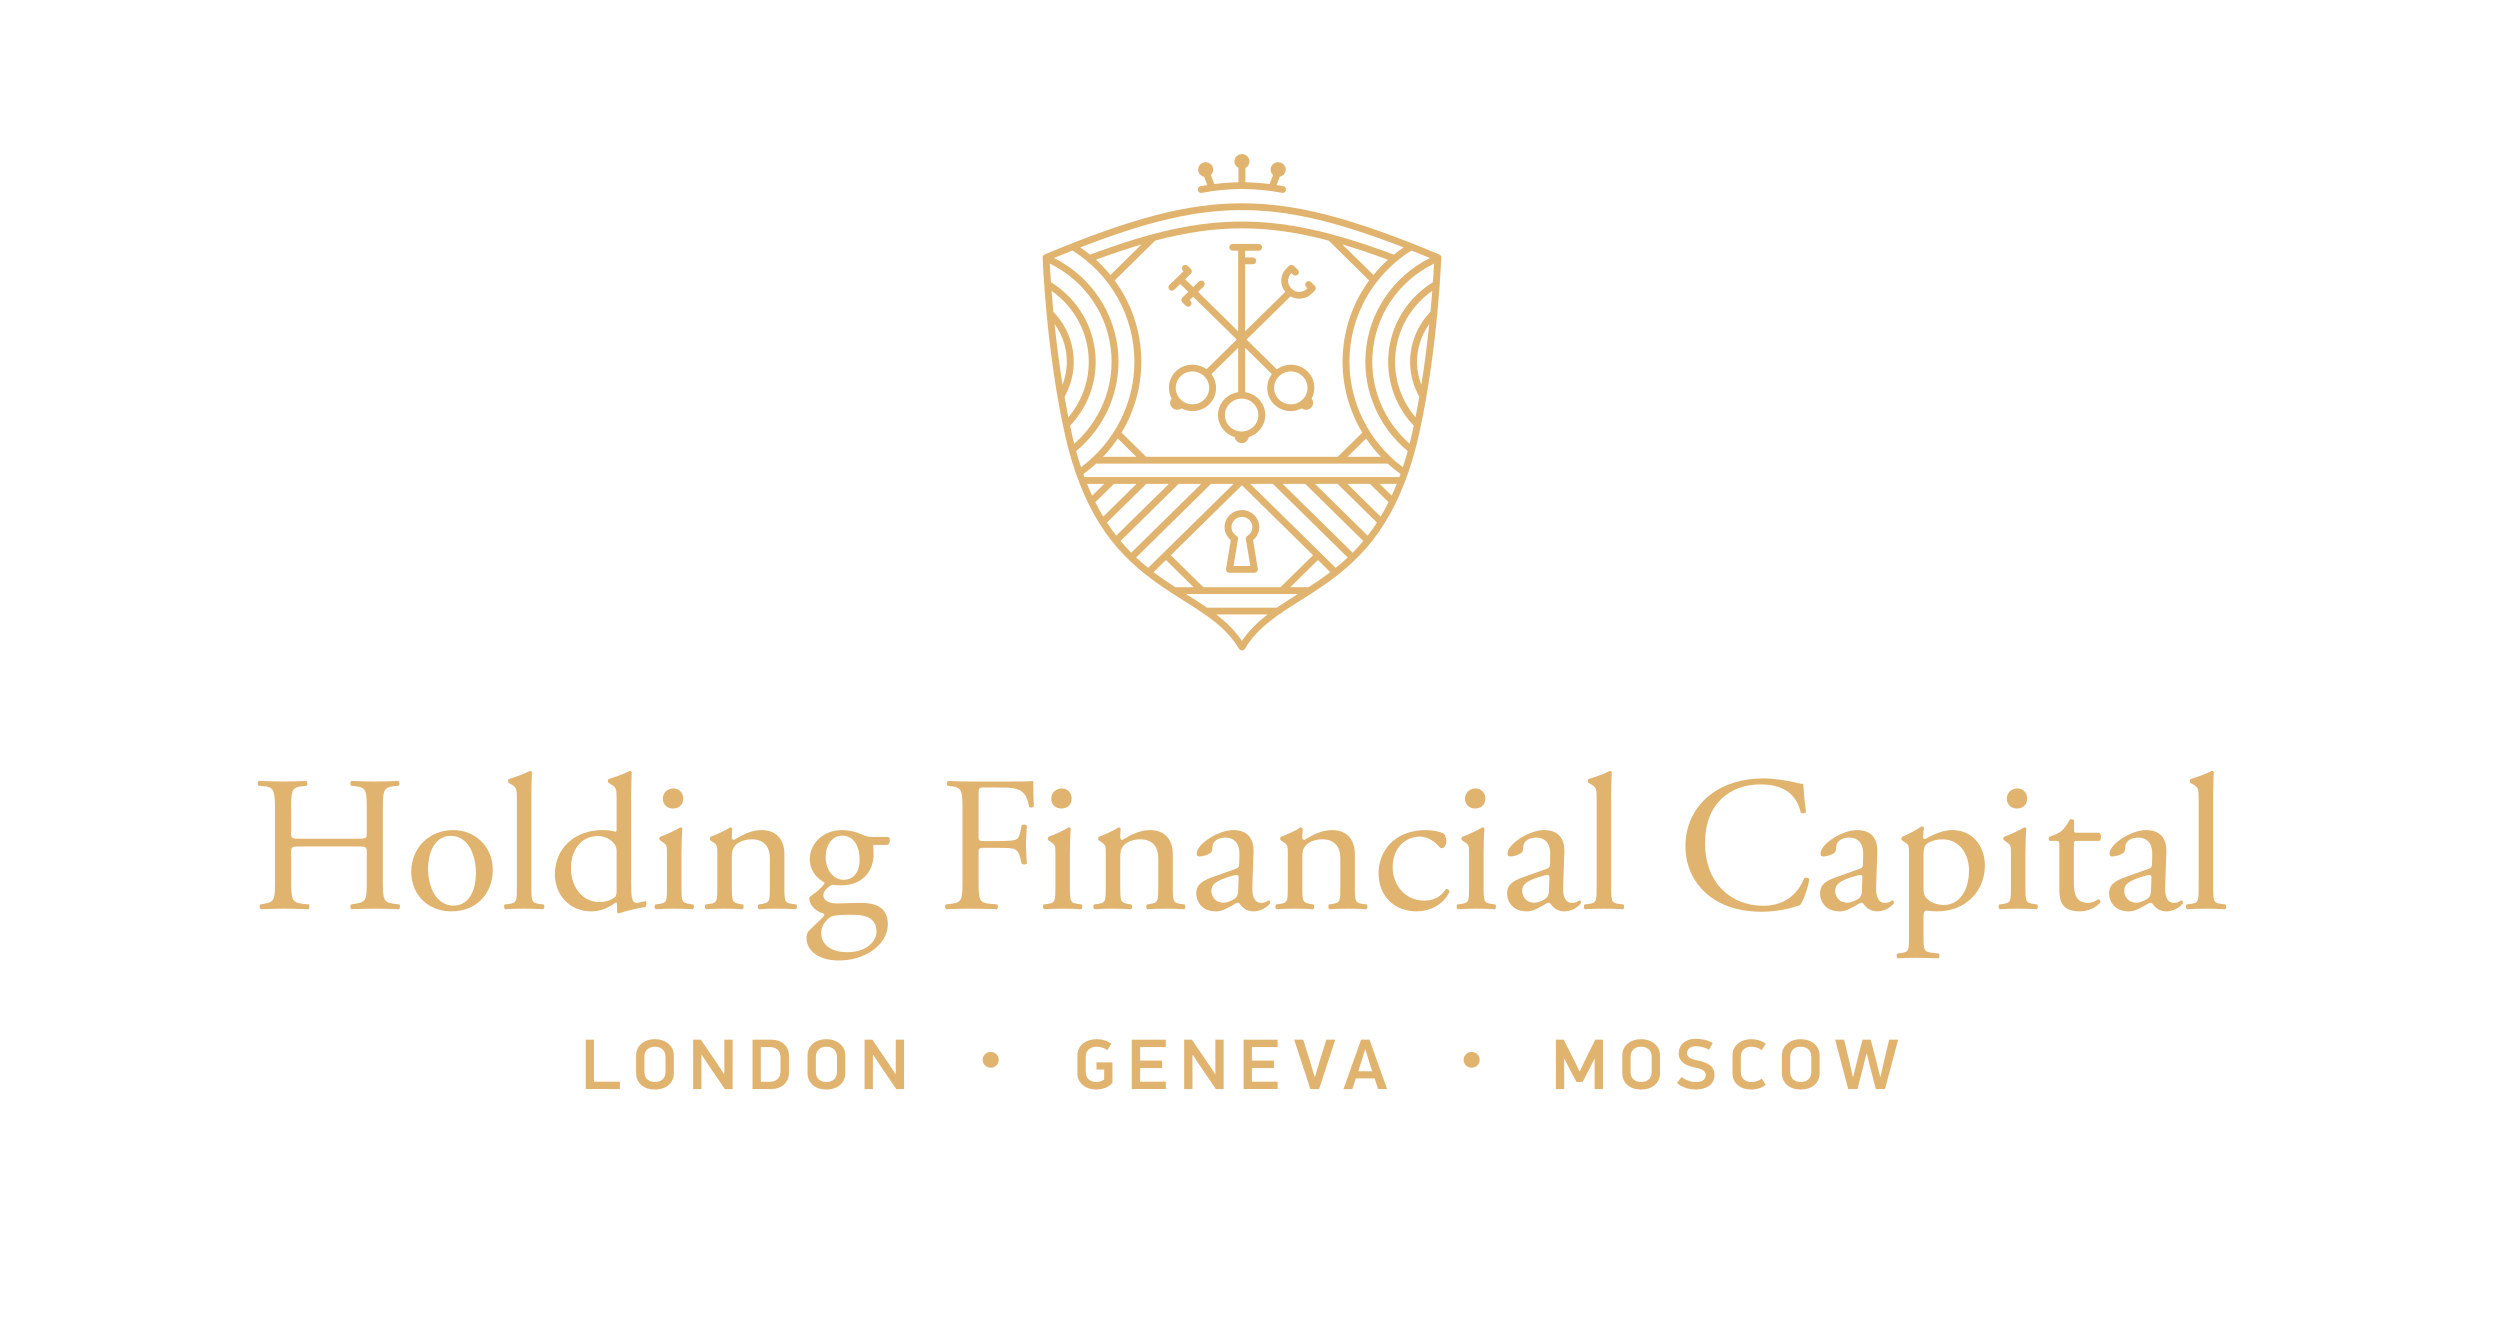 <?xml version="1.0" encoding="utf-8"?>
<!-- Generator: Adobe Illustrator 21.0.0, SVG Export Plug-In . SVG Version: 6.00 Build 0)  -->
<svg version="1.1" xmlns="http://www.w3.org/2000/svg" xmlns:xlink="http://www.w3.org/1999/xlink" x="0px" y="0px"
	 viewBox="0 0 414 218.66" enable-background="new 0 0 414 218.66" xml:space="preserve">
<g id="Layer_3" display="none">
	<g display="inline">
		
			<rect x="270.78" y="96.573" transform="matrix(-1.836970e-16 1 -1 -1.836970e-16 485.819 -271.075)" fill="none" stroke="#BBBDBF" stroke-width="0.283" stroke-miterlimit="10" width="215.334" height="21.598"/>
		<g>
			
				<rect x="-74.79" y="96.573" transform="matrix(-1.836970e-16 1 -1 -1.836970e-16 140.249 74.494)" fill="none" stroke="#BBBDBF" stroke-width="0.283" stroke-miterlimit="10" width="215.334" height="21.598"/>
		</g>
		<g>
			
				<rect x="-53.191" y="96.573" transform="matrix(-1.836970e-16 1 -1 -1.836970e-16 161.847 52.896)" fill="none" stroke="#BBBDBF" stroke-width="0.283" stroke-miterlimit="10" width="215.334" height="21.598"/>
		</g>
		<g>
			
				<rect x="-31.593" y="96.573" transform="matrix(-1.836970e-16 1 -1 -1.836970e-16 183.445 31.298)" fill="none" stroke="#BBBDBF" stroke-width="0.283" stroke-miterlimit="10" width="215.334" height="21.598"/>
		</g>
		<g>
			
				<rect x="-9.995" y="96.573" transform="matrix(-1.836970e-16 1 -1 -1.836970e-16 205.043 9.7)" fill="none" stroke="#BBBDBF" stroke-width="0.283" stroke-miterlimit="10" width="215.334" height="21.598"/>
		</g>
		<g>
			
				<rect x="11.603" y="96.573" transform="matrix(-1.836970e-16 1 -1 -1.836970e-16 226.641 -11.898)" fill="none" stroke="#BBBDBF" stroke-width="0.283" stroke-miterlimit="10" width="215.334" height="21.598"/>
		</g>
		<g>
			
				<rect x="33.201" y="96.573" transform="matrix(-1.836970e-16 1 -1 -1.836970e-16 248.24 -33.496)" fill="none" stroke="#BBBDBF" stroke-width="0.283" stroke-miterlimit="10" width="215.334" height="21.598"/>
		</g>
		<g>
			
				<rect x="54.799" y="96.573" transform="matrix(-1.836970e-16 1 -1 -1.836970e-16 269.838 -55.094)" fill="none" stroke="#BBBDBF" stroke-width="0.283" stroke-miterlimit="10" width="215.334" height="21.598"/>
		</g>
		<g>
			
				<rect x="76.397" y="96.573" transform="matrix(-1.836970e-16 1 -1 -1.836970e-16 291.436 -76.692)" fill="none" stroke="#BBBDBF" stroke-width="0.283" stroke-miterlimit="10" width="215.334" height="21.598"/>
		</g>
		<g>
			
				<rect x="97.995" y="96.573" transform="matrix(-1.836970e-16 1 -1 -1.836970e-16 313.034 -98.29)" fill="none" stroke="#BBBDBF" stroke-width="0.283" stroke-miterlimit="10" width="215.334" height="21.598"/>
		</g>
		<g>
			
				<rect x="119.593" y="96.573" transform="matrix(-1.836970e-16 1 -1 -1.836970e-16 334.632 -119.888)" fill="none" stroke="#BBBDBF" stroke-width="0.283" stroke-miterlimit="10" width="215.334" height="21.598"/>
		</g>
		<g>
			
				<rect x="141.192" y="96.573" transform="matrix(-1.836970e-16 1 -1 -1.836970e-16 356.23 -141.487)" fill="none" stroke="#BBBDBF" stroke-width="0.283" stroke-miterlimit="10" width="215.334" height="21.598"/>
		</g>
		<g>
			
				<rect x="162.79" y="96.573" transform="matrix(-1.836970e-16 1 -1 -1.836970e-16 377.828 -163.085)" fill="none" stroke="#BBBDBF" stroke-width="0.283" stroke-miterlimit="10" width="215.334" height="21.598"/>
		</g>
		<g>
			
				<rect x="184.388" y="96.573" transform="matrix(-1.836970e-16 1 -1 -1.836970e-16 399.426 -184.683)" fill="none" stroke="#BBBDBF" stroke-width="0.283" stroke-miterlimit="10" width="215.334" height="21.598"/>
		</g>
		<g>
			
				<rect x="205.986" y="96.573" transform="matrix(-1.836970e-16 1 -1 -1.836970e-16 421.024 -206.281)" fill="none" stroke="#BBBDBF" stroke-width="0.283" stroke-miterlimit="10" width="215.334" height="21.598"/>
		</g>
		<g>
			
				<rect x="227.584" y="96.573" transform="matrix(-1.836970e-16 1 -1 -1.836970e-16 442.622 -227.879)" fill="none" stroke="#BBBDBF" stroke-width="0.283" stroke-miterlimit="10" width="215.334" height="21.598"/>
		</g>
		<g>
			
				<rect x="249.182" y="96.573" transform="matrix(-1.836970e-16 1 -1 -1.836970e-16 464.221 -249.477)" fill="none" stroke="#BBBDBF" stroke-width="0.283" stroke-miterlimit="10" width="215.334" height="21.598"/>
		</g>
	</g>
	<g display="inline">
		<g>
			
				<rect x="22.078" y="-0.295" transform="matrix(-1 -1.224647e-16 1.224647e-16 -1 411.324 20.685)" fill="none" stroke="#BBBDBF" stroke-width="0.283" stroke-miterlimit="10" width="367.168" height="21.275"/>
		</g>
		<g>
			
				<rect x="22.078" y="20.98" transform="matrix(-1 -1.224647e-16 1.224647e-16 -1 411.324 63.557)" fill="none" stroke="#BBBDBF" stroke-width="0.283" stroke-miterlimit="10" width="367.168" height="21.598"/>
		</g>
		<g>
			
				<rect x="22.078" y="42.578" transform="matrix(-1 -1.224647e-16 1.224647e-16 -1 411.324 106.753)" fill="none" stroke="#BBBDBF" stroke-width="0.283" stroke-miterlimit="10" width="367.168" height="21.598"/>
		</g>
		<g>
			
				<rect x="22.078" y="64.176" transform="matrix(-1 -1.224647e-16 1.224647e-16 -1 411.324 149.95)" fill="none" stroke="#BBBDBF" stroke-width="0.283" stroke-miterlimit="10" width="367.168" height="21.598"/>
		</g>
		<g>
			
				<rect x="22.078" y="85.774" transform="matrix(-1 -1.224647e-16 1.224647e-16 -1 411.324 193.146)" fill="none" stroke="#BBBDBF" stroke-width="0.283" stroke-miterlimit="10" width="367.168" height="21.598"/>
		</g>
		<g>
			
				<rect x="22.078" y="107.372" transform="matrix(-1 -1.224647e-16 1.224647e-16 -1 411.324 236.342)" fill="none" stroke="#BBBDBF" stroke-width="0.283" stroke-miterlimit="10" width="367.168" height="21.598"/>
		</g>
		<g>
			
				<rect x="22.078" y="128.97" transform="matrix(-1 -1.224647e-16 1.224647e-16 -1 411.324 279.538)" fill="none" stroke="#BBBDBF" stroke-width="0.283" stroke-miterlimit="10" width="367.168" height="21.598"/>
		</g>
		<g>
			
				<rect x="22.078" y="150.568" transform="matrix(-1 -1.224647e-16 1.224647e-16 -1 411.324 322.735)" fill="none" stroke="#BBBDBF" stroke-width="0.283" stroke-miterlimit="10" width="367.168" height="21.598"/>
		</g>
		<g>
			
				<rect x="22.078" y="172.166" transform="matrix(-1 -1.224647e-16 1.224647e-16 -1 411.324 365.607)" fill="none" stroke="#BBBDBF" stroke-width="0.283" stroke-miterlimit="10" width="367.168" height="21.274"/>
		</g>
		<g>
			
				<rect x="22.078" y="193.44" transform="matrix(-1 -1.224647e-16 1.224647e-16 -1 411.324 408.479)" fill="none" stroke="#BBBDBF" stroke-width="0.283" stroke-miterlimit="10" width="367.168" height="21.598"/>
		</g>
	</g>
</g>
<g id="Layer_4" display="none">
	<rect x="176.71" y="107.708" display="inline" fill="#25A9E0" width="217.824" height="21.598"/>
	<rect x="176.71" y="86.11" display="inline" fill="#25A9E0" width="217.824" height="21.598"/>
	<rect x="176.71" y="64.512" display="inline" fill="#25A9E0" width="217.824" height="21.598"/>
	<rect x="176.71" y="42.914" display="inline" fill="#25A9E0" width="217.824" height="21.598"/>
	<rect x="176.71" y="25.52" display="inline" fill="#25A9E0" width="217.824" height="17.394"/>
	<rect x="176.71" y="8.209" display="inline" fill="#25A9E0" width="217.824" height="17.394"/>
</g>
<g id="Layer_2" display="none">
	
		<rect x="22.079" y="128.975" transform="matrix(-1 -1.224647e-16 1.224647e-16 -1 65.754 279.549)" display="inline" fill="#D0D2D3" width="21.597" height="21.598"/>
</g>
<g id="Layer_1">
	<g>
		<path fill="#E0B36F" d="M65.346,149.678c-1.883-0.224-1.948-0.638-1.948-3.988v-11.485
			c0-3.35,0.065-3.829,1.948-4.02l0.682-0.064
			c0.194-0.128,0.13-0.702-0.065-0.798c-1.461,0.064-2.565,0.096-3.831,0.096
			c-1.331,0-2.434-0.032-3.927-0.096c-0.194,0.096-0.259,0.67-0.065,0.798
			l0.617,0.064c1.915,0.191,1.98,0.67,1.98,4.02v3.668
			c0,0.989-0.065,1.021-1.623,1.021h-9.283c-1.558,0-1.623-0.032-1.623-1.021
			v-3.668c0-3.35,0.065-3.829,1.948-4.02l0.617-0.064
			c0.194-0.128,0.13-0.702-0.066-0.798c-1.396,0.064-2.499,0.096-3.765,0.096
			c-1.396,0-2.499-0.064-4.09-0.096c-0.194,0.096-0.259,0.67-0.065,0.798
			l0.844,0.064c1.688,0.127,1.915,0.67,1.915,4.02v11.485
			c0,3.35-0.065,3.668-1.883,3.988l-0.551,0.096
			c-0.195,0.192-0.13,0.702,0.065,0.798c1.266-0.032,2.369-0.096,3.765-0.096
			c1.266,0,2.369,0.032,4.123,0.096c0.194-0.096,0.259-0.67,0.065-0.798
			l-0.942-0.096c-1.817-0.192-1.98-0.638-1.98-3.988v-4.499
			c0-0.957,0.065-1.02,1.623-1.02h9.283c1.558,0,1.623,0.064,1.623,1.02v4.499
			c0,3.35,0,3.668-1.98,3.988l-0.617,0.096c-0.194,0.192-0.13,0.702,0.065,0.798
			c1.428-0.064,2.597-0.096,3.927-0.096c1.266,0,2.369,0.032,3.928,0.096
			c0.194-0.096,0.259-0.67,0.065-0.798L65.346,149.678z"/>
		<path fill="#E0B36F" d="M75.015,137.459c-3.831,0-6.914,2.871-6.914,6.891
			c0,3.988,2.921,6.572,6.654,6.572c4.057,0,6.849-2.871,6.849-6.859
			C81.604,140.139,78.649,137.459,75.015,137.459z M75.08,149.965
			c-2.857,0-4.188-3.127-4.188-6.03c0-3.508,1.591-5.519,3.733-5.519
			c3.083,0,4.187,3.445,4.187,6.157C78.812,147.03,77.935,149.965,75.08,149.965z"/>
		<path fill="#E0B36F" d="M89.228,149.678c-1.168-0.16-1.233-0.478-1.233-2.776v-15.09
			c0-1.404,0.065-2.999,0.098-3.956c-0.065-0.127-0.195-0.191-0.325-0.191
			c-1.168,0.606-2.694,1.085-3.506,1.34c-0.162,0.096-0.162,0.543,0,0.638
			l0.325,0.192c0.974,0.574,1.007,0.765,1.007,2.648v14.42
			c0,2.297-0.033,2.616-1.234,2.776l-0.747,0.096
			c-0.227,0.16-0.162,0.702,0.065,0.798c0.974-0.064,1.948-0.096,3.116-0.096
			c1.136,0,2.077,0.032,3.149,0.096c0.227-0.096,0.292-0.638,0.065-0.798
			L89.228,149.678z"/>
		<path fill="#E0B36F" d="M101.983,149.454h0.13c0.065,0.128,0.065,0.511,0.065,0.989
			v0.542c0,0.16,0.162,0.256,0.357,0.256c0.909-0.351,2.922-0.83,4.284-1.021
			c0.293-0.16,0.26-0.957,0.033-1.02c-0.486,0.159-1.039,0.319-1.396,0.319
			c-0.909,0-0.942-1.18-0.942-3.7v-14.006c0-1.404,0.066-2.999,0.098-3.956
			c-0.065-0.127-0.194-0.191-0.324-0.191c-1.169,0.606-2.694,1.085-3.506,1.34
			c-0.162,0.096-0.162,0.543,0,0.638l0.324,0.192
			c0.974,0.574,1.007,0.765,1.007,2.648v4.817c0,0.256-0.033,0.446-0.194,0.446
			c-0.358-0.127-1.072-0.287-2.175-0.287c-4.415,0-7.855,2.871-7.855,7.337
			c0,3.35,2.401,6.125,6.005,6.125C99.451,150.922,100.554,150.412,101.983,149.454z
			 M94.55,143.744c0-2.776,1.525-5.296,4.479-5.296
			c1.266,0,2.24,0.67,2.727,1.34c0.227,0.319,0.357,0.607,0.357,1.245v6.284
			c0,0.511-0.033,0.989-0.227,1.181c-0.519,0.51-1.623,0.893-2.499,0.893
			C96.204,149.39,94.55,146.647,94.55,143.744z"/>
		<path fill="#E0B36F" d="M114.768,149.774l-0.682-0.096
			c-1.168-0.16-1.233-0.478-1.233-2.776v-5.743c0-1.308,0.065-2.839,0.13-3.956
			c-0.033-0.128-0.162-0.191-0.325-0.191c-0.747,0.478-2.597,1.308-3.343,1.563
			c-0.162,0.096-0.162,0.447-0.032,0.574l0.292,0.192
			c0.876,0.574,0.876,0.734,0.876,1.978v5.583c0,2.297-0.032,2.616-1.233,2.776
			l-0.682,0.096c-0.227,0.16-0.162,0.702,0.065,0.798
			c0.909-0.064,1.883-0.096,3.051-0.096c1.136,0,2.077,0.032,3.051,0.096
			C114.931,150.476,114.995,149.933,114.768,149.774z"/>
		<path fill="#E0B36F" d="M111.425,133.886c0.909,0,1.72-0.51,1.72-1.659
			c0-0.894-0.649-1.659-1.623-1.659s-1.753,0.67-1.753,1.723
			C109.769,133.152,110.419,133.886,111.425,133.886z"/>
		<path fill="#E0B36F" d="M131.126,149.678c-1.168-0.16-1.233-0.478-1.233-2.776v-5.487
			c0-2.138-1.104-3.956-3.798-3.956c-1.656,0-3.181,0.798-4.544,1.626
			c-0.227,0-0.357-0.159-0.357-0.35c0-0.287,0-0.766,0.065-1.5
			c-0.065-0.16-0.227-0.223-0.357-0.223c-0.65,0.478-2.5,1.308-3.247,1.563
			c-0.162,0.096-0.162,0.447-0.032,0.574l0.292,0.192
			c0.876,0.574,0.876,0.734,0.876,1.978v5.583c0,2.297-0.032,2.616-1.233,2.776
			l-0.682,0.096c-0.227,0.16-0.162,0.702,0.065,0.798
			c0.909-0.064,1.883-0.096,3.051-0.096c1.136,0,2.077,0.032,2.954,0.096
			c0.227-0.096,0.292-0.638,0.065-0.798l-0.584-0.096
			c-1.168-0.192-1.233-0.478-1.233-2.776v-4.881c0-0.925,0.065-1.372,0.487-1.914
			c0.455-0.606,1.526-1.116,2.759-1.116c2.207,0,3.051,1.34,3.051,3.158v4.753
			c0,2.297-0.033,2.584-1.234,2.776l-0.616,0.096
			c-0.227,0.16-0.162,0.702,0.065,0.798c0.876-0.064,1.85-0.096,3.018-0.096
			c1.136,0,2.077,0.032,3.051,0.096c0.227-0.096,0.292-0.638,0.065-0.798
			L131.126,149.678z"/>
		<path fill="#E0B36F" d="M138.945,159.057c4.219,0,8.082-2.552,8.082-6.029
			c0-3.19-2.726-3.509-4.544-3.509c-1.427,0-2.758,0.096-3.863,0.096
			c-1.525,0-2.272-0.606-2.272-1.34c0-0.925,1.039-1.532,1.428-1.754
			c0.39,0.032,0.843,0.095,1.428,0.095c4.122,0,5.453-2.871,5.453-5.072
			c0-0.542,0-1.085-0.065-1.627h2.337c0.487-0.064,0.552-1.148,0.195-1.308h-2.63
			c-0.714,0-0.941-0.064-1.98-0.51c-0.747-0.319-1.883-0.638-3.116-0.638
			c-2.889,0-5.291,2.074-5.291,4.817c0,2.042,1.331,3.286,2.434,3.86
			c0,0.16-0.162,0.415-0.324,0.606c-0.552,0.574-1.168,1.117-1.721,1.468
			c-0.357,0.256-0.486,0.383-0.486,0.542c0,1.117,1.103,2.201,2.369,2.521
			c0.292,0.191,0.032,0.478-0.26,0.765c-0.747,0.734-1.656,1.563-2.207,2.138
			c-0.227,0.256-0.357,0.67-0.357,1.181
			C133.557,156.951,134.953,159.057,138.945,159.057z M139.464,138.385
			c1.98,0,2.889,1.818,2.889,3.988c0,1.946-0.909,3.318-2.661,3.318
			c-1.558,0-2.954-1.468-2.954-3.733C136.738,139.788,137.906,138.385,139.464,138.385
			z M137.55,151.847c0.455-0.288,1.752-0.351,2.791-0.351h1.103
			c2.337,0,3.701,0.83,3.701,2.776c0,1.819-1.916,3.414-4.805,3.414
			c-2.954,0-4.349-1.436-4.349-3.158C135.992,153.315,136.77,152.326,137.55,151.847z
			"/>
		<path fill="#E0B36F" d="M166.726,129.42h-5.972c-1.299,0-2.402-0.032-3.766-0.096
			c-0.194,0.096-0.259,0.67-0.065,0.798l0.519,0.064
			c1.883,0.223,1.948,0.67,1.948,4.02v11.485c0,3.35-0.065,3.764-1.948,3.988
			l-0.811,0.096c-0.194,0.192-0.13,0.702,0.065,0.798
			c1.526-0.064,2.63-0.096,4.058-0.096c1.298,0,2.401,0.032,4.316,0.096
			c0.195-0.096,0.26-0.67,0.066-0.798l-1.104-0.096
			c-1.915-0.16-1.98-0.638-1.98-3.988v-4.435c0-0.829,0.098-0.861,1.072-0.861
			h2.207c1.233,0,2.044,0.032,2.499,0.159c0.617,0.192,0.876,0.638,1.039,1.213
			l0.325,1.244c0.227,0.191,0.714,0.191,0.843,0c0-0.734-0.13-1.946-0.13-3.095
			c0-1.18,0.13-2.456,0.13-3.222c-0.13-0.192-0.681-0.192-0.843,0l-0.292,1.276
			c-0.195,0.83-0.455,0.989-0.811,1.116c-0.39,0.128-1.428,0.192-2.759,0.192
			h-2.207c-0.974,0-1.072,0-1.072-0.862v-6.731c0-1.212,0-1.276,0.974-1.276h1.98
			c1.364,0,2.435,0,3.149,0.191c1.623,0.415,2.013,1.595,2.272,3.032
			c0.227,0.191,0.682,0.095,0.779-0.096c-0.065-1.213-0.098-2.744-0.098-4.212
			C170.686,129.42,168.803,129.42,166.726,129.42z"/>
		<path fill="#E0B36F" d="M174.091,132.291c0,0.862,0.65,1.595,1.656,1.595
			c0.909,0,1.721-0.51,1.721-1.659c0-0.894-0.649-1.659-1.623-1.659
			C174.871,130.568,174.091,131.238,174.091,132.291z"/>
		<path fill="#E0B36F" d="M179.09,149.774l-0.682-0.096
			c-1.168-0.16-1.233-0.478-1.233-2.776v-5.743c0-1.308,0.065-2.839,0.13-3.956
			c-0.033-0.128-0.162-0.191-0.325-0.191c-0.747,0.478-2.597,1.308-3.343,1.563
			c-0.162,0.096-0.162,0.447-0.032,0.574l0.292,0.192
			c0.876,0.574,0.876,0.734,0.876,1.978v5.583c0,2.297-0.032,2.616-1.233,2.776
			l-0.682,0.096c-0.227,0.16-0.162,0.702,0.065,0.798
			c0.909-0.064,1.883-0.096,3.051-0.096c1.136,0,2.077,0.032,3.051,0.096
			C179.253,150.476,179.317,149.933,179.09,149.774z"/>
		<path fill="#E0B36F" d="M196.162,149.774l-0.714-0.096
			c-1.168-0.16-1.234-0.478-1.234-2.776v-5.487c0-2.138-1.103-3.956-3.797-3.956
			c-1.656,0-3.181,0.798-4.544,1.626c-0.227,0-0.357-0.159-0.357-0.35
			c0-0.287,0-0.766,0.065-1.5c-0.065-0.16-0.227-0.223-0.357-0.223
			c-0.65,0.478-2.5,1.308-3.247,1.563c-0.162,0.096-0.162,0.447-0.032,0.574
			l0.292,0.192c0.876,0.574,0.876,0.734,0.876,1.978v5.583
			c0,2.297-0.032,2.616-1.233,2.776l-0.682,0.096
			c-0.227,0.16-0.162,0.702,0.065,0.798c0.909-0.064,1.883-0.096,3.051-0.096
			c1.136,0,2.077,0.032,2.954,0.096c0.227-0.096,0.292-0.638,0.065-0.798
			l-0.584-0.096c-1.168-0.192-1.233-0.478-1.233-2.776v-4.881
			c0-0.925,0.065-1.372,0.486-1.914c0.455-0.606,1.526-1.116,2.759-1.116
			c2.207,0,3.051,1.34,3.051,3.158v4.753c0,2.297-0.033,2.584-1.233,2.776
			l-0.617,0.096c-0.227,0.16-0.162,0.702,0.065,0.798
			c0.876-0.064,1.85-0.096,3.018-0.096c1.136,0,2.077,0.032,3.051,0.096
			C196.324,150.476,196.389,149.933,196.162,149.774z"/>
		<path fill="#E0B36F" d="M210.343,149.518c0-0.224-0.098-0.414-0.227-0.414
			c-0.098,0-0.26,0.128-0.423,0.223c-0.194,0.096-0.487,0.192-0.811,0.192
			c-1.266,0-1.558-1.308-1.492-2.776l0.194-5.551
			c0.098-2.392-1.039-3.732-3.376-3.732c-2.369,0-6.037,2.265-6.037,3.924
			c0,0.287,0.162,0.446,0.455,0.446c0.486,0,1.363-0.223,1.85-0.606
			c0.259-0.191,0.292-0.574,0.324-1.084c0.066-0.989,1.169-1.436,2.077-1.436
			c2.013,0,2.402,1.595,2.369,2.776l-0.032,1.468c0,0.478-0.065,0.766-0.552,0.925
			l-3.863,1.372c-2.077,0.734-2.693,1.468-2.693,2.712
			c0,0.894,0.389,1.691,1.006,2.233c0.552,0.478,1.331,0.734,2.272,0.734
			c0.909,0,1.624-0.414,2.337-0.798c0.649-0.351,1.039-0.638,1.266-0.638
			c0.194,0,0.39,0.256,0.519,0.447c0.552,0.702,1.331,0.989,2.109,0.989
			C209.207,150.922,210.343,149.678,210.343,149.518z M205.052,147.19
			c-0.032,0.67-0.032,1.116-0.422,1.499c-0.325,0.319-1.331,0.798-1.981,0.798
			c-1.655,0-2.044-1.372-2.044-1.914c0-1.244,0.941-1.722,2.856-2.361
			c0.585-0.191,1.136-0.318,1.332-0.318c0.194,0,0.324,0.064,0.324,0.414
			L205.052,147.19z"/>
		<path fill="#E0B36F" d="M220.726,149.678l-0.616,0.096
			c-0.227,0.16-0.162,0.702,0.065,0.798c0.876-0.064,1.85-0.096,3.018-0.096
			c1.136,0,2.077,0.032,3.051,0.096c0.227-0.096,0.292-0.638,0.065-0.798
			l-0.714-0.096c-1.168-0.16-1.233-0.478-1.233-2.776v-5.487
			c0-2.138-1.104-3.956-3.798-3.956c-1.656,0-3.181,0.798-4.544,1.626
			c-0.227,0-0.357-0.159-0.357-0.35c0-0.287,0-0.766,0.065-1.5
			c-0.065-0.16-0.227-0.223-0.357-0.223c-0.65,0.478-2.5,1.308-3.247,1.563
			c-0.162,0.096-0.162,0.447-0.032,0.574l0.292,0.192
			c0.876,0.574,0.876,0.734,0.876,1.978v5.583c0,2.297-0.032,2.616-1.233,2.776
			l-0.682,0.096c-0.227,0.16-0.162,0.702,0.065,0.798
			c0.909-0.064,1.883-0.096,3.051-0.096c1.136,0,2.077,0.032,2.954,0.096
			c0.227-0.096,0.292-0.638,0.065-0.798l-0.584-0.096
			c-1.168-0.192-1.233-0.478-1.233-2.776v-4.881c0-0.925,0.065-1.372,0.486-1.914
			c0.455-0.606,1.526-1.116,2.759-1.116c2.207,0,3.051,1.34,3.051,3.158v4.753
			C221.96,149.2,221.928,149.486,220.726,149.678z"/>
		<path fill="#E0B36F" d="M239.453,147.222c-0.747,1.084-1.72,1.914-3.603,1.914
			c-3.473,0-5.225-2.967-5.225-5.455c0-3.382,2.207-5.137,4.479-5.137
			c1.331,0,2.532,0.83,3.247,1.691c0.13,0.16,0.292,0.223,0.455,0.223
			c0.389,0,0.714-0.606,0.714-1.18c0-0.542-0.227-1.052-0.487-1.276
			c-0.876-0.382-2.142-0.542-2.889-0.542c-5.388,0-7.855,3.668-7.855,7.114
			c0,2.074,0.747,3.637,1.883,4.721c1.136,1.085,2.726,1.627,4.447,1.627
			c1.883,0,4.317-0.894,5.421-3.254C240.004,147.38,239.712,147.158,239.453,147.222z
			"/>
		<path fill="#E0B36F" d="M244.254,133.886c0.909,0,1.72-0.51,1.72-1.659
			c0-0.894-0.649-1.659-1.623-1.659s-1.753,0.67-1.753,1.723
			C242.598,133.152,243.248,133.886,244.254,133.886z"/>
		<path fill="#E0B36F" d="M246.915,149.678c-1.168-0.16-1.233-0.478-1.233-2.776v-5.743
			c0-1.308,0.065-2.839,0.13-3.956c-0.033-0.128-0.162-0.191-0.325-0.191
			c-0.747,0.478-2.597,1.308-3.343,1.563c-0.162,0.096-0.162,0.447-0.032,0.574
			l0.292,0.192c0.876,0.574,0.876,0.734,0.876,1.978v5.583
			c0,2.297-0.032,2.616-1.233,2.776l-0.682,0.096
			c-0.227,0.16-0.162,0.702,0.065,0.798c0.909-0.064,1.883-0.096,3.051-0.096
			c1.136,0,2.077,0.032,3.051,0.096c0.227-0.096,0.292-0.638,0.065-0.798
			L246.915,149.678z"/>
		<path fill="#E0B36F" d="M261.812,149.518c0-0.224-0.098-0.414-0.227-0.414
			c-0.098,0-0.26,0.128-0.422,0.223c-0.195,0.096-0.487,0.192-0.812,0.192
			c-1.265,0-1.558-1.308-1.492-2.776l0.194-5.551
			c0.098-2.392-1.039-3.732-3.376-3.732c-2.369,0-6.037,2.265-6.037,3.924
			c0,0.287,0.162,0.446,0.455,0.446c0.487,0,1.363-0.223,1.85-0.606
			c0.259-0.191,0.292-0.574,0.324-1.084c0.065-0.989,1.169-1.436,2.077-1.436
			c2.012,0,2.402,1.595,2.369,2.776l-0.032,1.468c0,0.478-0.065,0.766-0.552,0.925
			l-3.863,1.372c-2.077,0.734-2.693,1.468-2.693,2.712
			c0,0.894,0.389,1.691,1.006,2.233c0.552,0.478,1.331,0.734,2.273,0.734
			c0.908,0,1.623-0.414,2.337-0.798c0.649-0.351,1.039-0.638,1.266-0.638
			c0.194,0,0.39,0.256,0.519,0.447c0.551,0.702,1.331,0.989,2.11,0.989
			C260.676,150.922,261.812,149.678,261.812,149.518z M256.521,147.19
			c-0.033,0.67-0.033,1.116-0.422,1.499c-0.325,0.319-1.331,0.798-1.981,0.798
			c-1.655,0-2.044-1.372-2.044-1.914c0-1.244,0.941-1.722,2.857-2.361
			c0.584-0.191,1.135-0.318,1.331-0.318c0.194,0,0.324,0.064,0.324,0.414
			L256.521,147.19z"/>
		<path fill="#E0B36F" d="M268.82,149.774l-0.779-0.096
			c-1.169-0.16-1.234-0.478-1.234-2.776v-15.09c0-1.404,0.065-2.999,0.098-3.956
			c-0.065-0.127-0.195-0.191-0.325-0.191c-1.168,0.606-2.693,1.085-3.506,1.34
			c-0.162,0.096-0.162,0.543,0,0.638l0.325,0.192
			c0.974,0.574,1.006,0.765,1.006,2.648v14.42c0,2.297-0.032,2.616-1.233,2.776
			l-0.747,0.096c-0.227,0.16-0.162,0.702,0.065,0.798
			c0.974-0.064,1.948-0.096,3.116-0.096c1.136,0,2.077,0.032,3.149,0.096
			C268.983,150.476,269.048,149.933,268.82,149.774z"/>
		<path fill="#E0B36F" d="M283.716,148.848c2.369,1.563,5.161,2.138,8.082,2.138
			c2.077,0,4.414-0.478,5.129-0.734c0.357-0.128,0.746-0.256,1.135-0.319
			c0.487-0.607,1.331-2.712,1.558-4.371c-0.13-0.224-0.616-0.288-0.843-0.128
			c-0.747,1.882-2.597,4.562-6.784,4.562c-5.323,0-9.64-3.7-9.64-10.399
			c0-6.604,4.219-9.699,9.186-9.699c4.707,0,6.167,2.489,6.655,4.658
			c0.226,0.192,0.714,0.16,0.876-0.064c-0.26-1.946-0.423-3.956-0.455-4.69
			c-0.292,0.032-0.519-0.032-0.909-0.128c-1.525-0.415-3.992-0.766-5.745-0.766
			c-3.376,0-6.394,0.893-8.764,2.712c-2.467,1.883-4.09,4.913-4.09,8.454
			C279.107,144.191,281.119,147.094,283.716,148.848z"/>
		<path fill="#E0B36F" d="M307.017,150.124c0.649-0.351,1.039-0.638,1.266-0.638
			c0.194,0,0.39,0.256,0.519,0.447c0.551,0.702,1.331,0.989,2.11,0.989
			c1.59,0,2.726-1.244,2.726-1.404c0-0.224-0.098-0.414-0.227-0.414
			c-0.098,0-0.26,0.128-0.422,0.223c-0.195,0.096-0.487,0.192-0.812,0.192
			c-1.265,0-1.558-1.308-1.492-2.776l0.194-5.551
			c0.098-2.392-1.039-3.732-3.376-3.732c-2.369,0-6.037,2.265-6.037,3.924
			c0,0.287,0.162,0.446,0.455,0.446c0.486,0,1.363-0.223,1.85-0.606
			c0.259-0.191,0.292-0.574,0.324-1.084c0.065-0.989,1.169-1.436,2.077-1.436
			c2.013,0,2.402,1.595,2.369,2.776l-0.032,1.468c0,0.478-0.065,0.766-0.552,0.925
			l-3.863,1.372c-2.077,0.734-2.693,1.468-2.693,2.712
			c0,0.894,0.389,1.691,1.006,2.233c0.552,0.478,1.331,0.734,2.273,0.734
			C305.588,150.922,306.303,150.507,307.017,150.124z M303.901,147.572
			c0-1.244,0.941-1.722,2.857-2.361c0.584-0.191,1.135-0.318,1.331-0.318
			c0.194,0,0.324,0.064,0.324,0.414l-0.065,1.883
			c-0.033,0.67-0.033,1.116-0.422,1.499c-0.325,0.319-1.331,0.798-1.981,0.798
			C304.29,149.486,303.901,148.114,303.901,147.572z"/>
		<path fill="#E0B36F" d="M323.308,137.459c-2.077,0-4.122,1.308-4.544,1.5
			c-0.227,0-0.292-0.192-0.292-0.415c0-0.414,0.065-0.893,0.131-1.468
			c-0.066-0.159-0.195-0.223-0.39-0.223c-0.844,0.606-2.369,1.372-3.214,1.722
			c-0.162,0.096-0.162,0.447-0.032,0.574l0.292,0.192
			c0.876,0.574,0.876,0.734,0.876,1.978v13.718c0,2.297-0.033,2.616-1.234,2.776
			l-0.681,0.096c-0.227,0.16-0.162,0.702,0.065,0.798
			c0.908-0.064,1.882-0.096,3.051-0.096c1.135,0,2.077,0.032,3.635,0.096
			c0.227-0.096,0.292-0.638,0.065-0.798l-1.266-0.16
			c-1.168-0.16-1.234-0.446-1.234-2.712v-3.35c0-0.67,0.162-0.83,0.455-0.894
			c0.292,0.064,1.201,0.128,1.785,0.128c4.609,0,7.92-3.19,7.92-7.625
			C328.696,140.075,326.586,137.459,323.308,137.459z M321.847,149.87
			c-0.682,0-1.688-0.224-2.337-0.702c-0.649-0.511-0.974-0.894-0.974-1.915v-5.486
			c0-1.053,0.098-1.532,0.39-1.883c0.357-0.382,1.364-0.893,2.759-0.893
			c2.922,0,4.382,2.584,4.382,5.136C326.067,147.444,324.509,149.87,321.847,149.87z"/>
		<path fill="#E0B36F" d="M336.645,149.678c-1.168-0.16-1.233-0.478-1.233-2.776v-5.743
			c0-1.308,0.065-2.839,0.13-3.956c-0.033-0.128-0.162-0.191-0.325-0.191
			c-0.747,0.478-2.597,1.308-3.343,1.563c-0.162,0.096-0.162,0.447-0.032,0.574
			l0.292,0.192c0.876,0.574,0.876,0.734,0.876,1.978v5.583
			c0,2.297-0.032,2.616-1.233,2.776l-0.682,0.096
			c-0.227,0.16-0.162,0.702,0.065,0.798c0.909-0.064,1.883-0.096,3.051-0.096
			c1.136,0,2.077,0.032,3.051,0.096c0.227-0.096,0.292-0.638,0.065-0.798
			L336.645,149.678z"/>
		<path fill="#E0B36F" d="M333.984,133.886c0.909,0,1.72-0.51,1.72-1.659
			c0-0.894-0.649-1.659-1.623-1.659s-1.753,0.67-1.753,1.723
			C332.328,133.152,332.978,133.886,333.984,133.886z"/>
		<path fill="#E0B36F" d="M344.012,139.245h3.668c0.292-0.191,0.357-1.052-0.033-1.34
			h-3.602c-0.552,0-0.584-0.032-0.584-0.606v-1.436
			c-0.13-0.223-0.519-0.223-0.682-0.16c-0.325,0.639-0.941,1.5-1.364,1.883
			c-0.324,0.287-1.135,0.702-2.077,0.988c-0.13,0.192-0.097,0.542,0.098,0.67
			h0.909c0.649,0,0.682,0.064,0.682,0.926v7.305c0,1.914,0.584,3.446,3.375,3.446
			c1.656,0,2.824-0.798,3.408-1.468c0.065-0.191-0.065-0.542-0.325-0.542
			c-0.097,0-0.519,0.351-0.811,0.446c-0.259,0.096-0.551,0.16-0.876,0.16
			c-2.142,0-2.369-1.69-2.369-3.541v-5.966
			C343.428,139.341,343.461,139.245,344.012,139.245z"/>
		<path fill="#E0B36F" d="M361.278,149.104c-0.098,0-0.26,0.128-0.422,0.223
			c-0.195,0.096-0.487,0.192-0.812,0.192c-1.265,0-1.558-1.308-1.492-2.776
			l0.194-5.551c0.098-2.392-1.039-3.732-3.376-3.732
			c-2.369,0-6.037,2.265-6.037,3.924c0,0.287,0.162,0.446,0.455,0.446
			c0.487,0,1.363-0.223,1.85-0.606c0.259-0.191,0.292-0.574,0.324-1.084
			c0.065-0.989,1.169-1.436,2.077-1.436c2.013,0,2.402,1.595,2.369,2.776
			l-0.032,1.468c0,0.478-0.065,0.766-0.552,0.925l-3.863,1.372
			c-2.077,0.734-2.693,1.468-2.693,2.712c0,0.894,0.389,1.691,1.006,2.233
			c0.552,0.478,1.331,0.734,2.273,0.734c0.908,0,1.623-0.414,2.337-0.798
			c0.649-0.351,1.039-0.638,1.266-0.638c0.194,0,0.39,0.256,0.519,0.447
			c0.551,0.702,1.331,0.989,2.11,0.989c1.59,0,2.726-1.244,2.726-1.404
			C361.505,149.294,361.407,149.104,361.278,149.104z M356.214,147.19
			c-0.033,0.67-0.033,1.116-0.422,1.499c-0.325,0.319-1.331,0.798-1.981,0.798
			c-1.655,0-2.044-1.372-2.044-1.914c0-1.244,0.941-1.722,2.857-2.361
			c0.584-0.191,1.135-0.318,1.331-0.318c0.194,0,0.324,0.064,0.324,0.414
			L356.214,147.19z"/>
		<path fill="#E0B36F" d="M368.513,149.774l-0.779-0.096
			c-1.169-0.16-1.234-0.478-1.234-2.776v-15.09c0-1.404,0.065-2.999,0.098-3.956
			c-0.065-0.127-0.195-0.191-0.325-0.191c-1.168,0.606-2.693,1.085-3.506,1.34
			c-0.162,0.096-0.162,0.543,0,0.638l0.325,0.192
			c0.974,0.574,1.006,0.765,1.006,2.648v14.42c0,2.297-0.032,2.616-1.233,2.776
			l-0.747,0.096c-0.227,0.16-0.162,0.702,0.065,0.798
			c0.974-0.064,1.948-0.096,3.116-0.096c1.136,0,2.077,0.032,3.149,0.096
			C368.675,150.476,368.74,149.933,368.513,149.774z"/>
		<polygon fill="#E0B36F" points="98.371,172.172 96.996,172.172 96.996,180.346 102.656,180.346 
			102.656,179.124 98.371,179.124 		"/>
		<path fill="#E0B36F" d="M110.666,172.819c-0.286-0.234-0.619-0.413-0.999-0.54
			c-0.381-0.126-0.785-0.189-1.211-0.189c-0.434,0-0.839,0.061-1.216,0.183
			c-0.378,0.122-0.707,0.3-0.988,0.534c-0.28,0.233-0.504,0.516-0.668,0.848
			c-0.164,0.332-0.246,0.712-0.246,1.139v2.906c0,0.427,0.08,0.81,0.241,1.15
			c0.161,0.34,0.379,0.627,0.656,0.861c0.277,0.233,0.606,0.411,0.988,0.534
			c0.382,0.122,0.793,0.183,1.234,0.183c0.434,0,0.841-0.061,1.223-0.183
			c0.382-0.123,0.715-0.301,0.999-0.534c0.285-0.234,0.508-0.52,0.668-0.861
			c0.161-0.34,0.241-0.723,0.241-1.15v-2.882c0-0.427-0.082-0.809-0.246-1.145
			C111.175,173.337,110.95,173.052,110.666,172.819z M110.211,177.499
			c0,0.3-0.048,0.558-0.145,0.771c-0.097,0.214-0.226,0.387-0.388,0.521
			c-0.162,0.135-0.349,0.234-0.563,0.297c-0.214,0.064-0.434,0.095-0.66,0.095
			c-0.225,0-0.444-0.031-0.654-0.095c-0.21-0.063-0.396-0.162-0.557-0.297
			c-0.162-0.134-0.291-0.308-0.388-0.521c-0.097-0.214-0.145-0.471-0.145-0.771
			v-2.479c0-0.293,0.048-0.546,0.145-0.759c0.097-0.214,0.224-0.39,0.382-0.528
			c0.157-0.139,0.341-0.239,0.551-0.303c0.209-0.063,0.432-0.095,0.665-0.095
			c0.226,0,0.446,0.032,0.66,0.095c0.214,0.064,0.402,0.164,0.563,0.303
			c0.162,0.138,0.291,0.314,0.388,0.528c0.097,0.214,0.145,0.466,0.145,0.759
			V177.499z"/>
		<polygon fill="#E0B36F" points="119.947,177.819 119.874,177.819 118.535,175.79 
			116.061,172.172 114.782,172.172 114.782,180.346 116.157,180.346 116.157,174.735 
			116.242,174.735 117.521,176.668 120.031,180.346 121.323,180.346 121.323,172.172 
			119.947,172.172 		"/>
		<path fill="#E0B36F" d="M129.783,172.855c-0.266-0.225-0.573-0.395-0.924-0.51
			c-0.35-0.115-0.717-0.172-1.104-0.172h-3.138v8.173h3.125
			c0.386,0,0.755-0.059,1.104-0.178c0.35-0.119,0.66-0.292,0.929-0.522
			c0.269-0.229,0.483-0.506,0.64-0.831c0.157-0.324,0.235-0.695,0.235-1.114
			v-2.882c0-0.427-0.078-0.805-0.235-1.133
			C130.259,173.357,130.048,173.08,129.783,172.855z M129.251,177.475
			c0,0.308-0.055,0.57-0.163,0.783c-0.109,0.214-0.247,0.385-0.416,0.516
			c-0.169,0.131-0.358,0.225-0.567,0.285c-0.209,0.059-0.414,0.089-0.615,0.089
			h-1.497v-5.753h1.497c0.217,0,0.43,0.03,0.639,0.089
			c0.209,0.059,0.399,0.154,0.568,0.284c0.169,0.13,0.303,0.303,0.404,0.517
			c0.1,0.214,0.151,0.475,0.151,0.783V177.475z"/>
		<path fill="#E0B36F" d="M139.058,172.819c-0.286-0.234-0.619-0.413-0.999-0.54
			c-0.382-0.126-0.785-0.189-1.211-0.189c-0.434,0-0.839,0.061-1.216,0.183
			c-0.378,0.122-0.707,0.3-0.988,0.534c-0.28,0.233-0.504,0.516-0.668,0.848
			c-0.164,0.332-0.246,0.712-0.246,1.139v2.906c0,0.427,0.08,0.81,0.241,1.15
			c0.161,0.34,0.379,0.627,0.656,0.861c0.277,0.233,0.606,0.411,0.988,0.534
			c0.382,0.122,0.793,0.183,1.234,0.183c0.434,0,0.841-0.061,1.223-0.183
			c0.382-0.123,0.715-0.301,0.999-0.534c0.285-0.234,0.507-0.52,0.668-0.861
			c0.161-0.34,0.241-0.723,0.241-1.15v-2.882c0-0.427-0.082-0.809-0.246-1.145
			C139.567,173.337,139.342,173.052,139.058,172.819z M138.603,177.499
			c0,0.3-0.048,0.558-0.145,0.771c-0.097,0.214-0.226,0.387-0.388,0.521
			c-0.162,0.135-0.349,0.234-0.563,0.297c-0.214,0.064-0.434,0.095-0.66,0.095
			c-0.225,0-0.444-0.031-0.654-0.095c-0.21-0.063-0.396-0.162-0.557-0.297
			c-0.162-0.134-0.291-0.308-0.388-0.521c-0.097-0.214-0.145-0.471-0.145-0.771
			v-2.479c0-0.293,0.048-0.546,0.145-0.759c0.097-0.214,0.224-0.39,0.382-0.528
			c0.157-0.139,0.341-0.239,0.551-0.303c0.209-0.063,0.432-0.095,0.665-0.095
			c0.226,0,0.446,0.032,0.66,0.095c0.214,0.064,0.402,0.164,0.563,0.303
			c0.162,0.138,0.291,0.314,0.388,0.528c0.097,0.214,0.145,0.466,0.145,0.759
			V177.499z"/>
		<polygon fill="#E0B36F" points="148.339,177.819 148.266,177.819 146.927,175.79 144.453,172.172 
			143.174,172.172 143.174,180.346 144.549,180.346 144.549,174.735 144.634,174.735 
			145.913,176.668 148.423,180.346 149.714,180.346 149.714,172.172 148.339,172.172 		"/>
		<polygon fill="#E0B36F" points="262.637,175.257 261.624,177.38 261.551,177.38 260.526,175.281 
			258.945,172.172 257.653,172.172 257.653,180.346 259.029,180.346 259.029,175.364 
			259.077,175.364 259.934,177.036 261.069,179.171 262.082,179.171 263.253,176.906 
			264.025,175.364 264.073,175.364 264.073,180.346 265.449,180.346 265.449,172.172 
			264.182,172.172 		"/>
		<path fill="#E0B36F" d="M273.976,172.819c-0.286-0.234-0.619-0.413-0.999-0.54
			c-0.381-0.126-0.785-0.189-1.211-0.189c-0.434,0-0.839,0.061-1.216,0.183
			c-0.378,0.122-0.707,0.3-0.988,0.534c-0.28,0.233-0.504,0.516-0.668,0.848
			c-0.164,0.332-0.246,0.712-0.246,1.139v2.906c0,0.427,0.08,0.81,0.241,1.15
			c0.161,0.34,0.379,0.627,0.656,0.861c0.277,0.233,0.606,0.411,0.988,0.534
			c0.381,0.122,0.793,0.183,1.234,0.183c0.434,0,0.842-0.061,1.223-0.183
			c0.382-0.123,0.715-0.301,0.999-0.534c0.285-0.234,0.508-0.52,0.668-0.861
			c0.161-0.34,0.241-0.723,0.241-1.15v-2.882c0-0.427-0.082-0.809-0.246-1.145
			C274.486,173.337,274.261,173.052,273.976,172.819z M273.522,177.499
			c0,0.3-0.048,0.558-0.145,0.771c-0.097,0.214-0.226,0.387-0.388,0.521
			c-0.162,0.135-0.349,0.234-0.563,0.297c-0.214,0.064-0.434,0.095-0.66,0.095
			c-0.225,0-0.444-0.031-0.654-0.095c-0.21-0.063-0.396-0.162-0.557-0.297
			c-0.161-0.134-0.291-0.308-0.388-0.521c-0.097-0.214-0.145-0.471-0.145-0.771
			v-2.479c0-0.293,0.048-0.546,0.145-0.759c0.097-0.214,0.224-0.39,0.382-0.528
			c0.157-0.139,0.341-0.239,0.551-0.303c0.209-0.063,0.432-0.095,0.665-0.095
			c0.226,0,0.446,0.032,0.66,0.095c0.214,0.064,0.402,0.164,0.563,0.303
			c0.162,0.138,0.291,0.314,0.388,0.528c0.097,0.214,0.145,0.466,0.145,0.759
			V177.499z"/>
		<path fill="#E0B36F" d="M283.17,176.402c-0.237-0.186-0.521-0.339-0.851-0.457
			c-0.329-0.119-0.692-0.221-1.086-0.309c-0.241-0.047-0.473-0.1-0.694-0.16
			c-0.222-0.059-0.418-0.134-0.591-0.225c-0.172-0.09-0.312-0.204-0.416-0.338
			c-0.105-0.135-0.157-0.301-0.157-0.498c0-0.198,0.04-0.37,0.12-0.517
			c0.08-0.146,0.187-0.267,0.32-0.361c0.132-0.095,0.285-0.166,0.458-0.214
			c0.173-0.047,0.356-0.071,0.549-0.071c0.353,0,0.714,0.044,1.08,0.13
			c0.366,0.088,0.734,0.242,1.104,0.463l0.615-1.11
			c-0.443-0.274-0.907-0.46-1.394-0.558c-0.487-0.099-0.979-0.147-1.479-0.147
			c-0.418,0-0.796,0.061-1.134,0.183c-0.339,0.122-0.628,0.29-0.869,0.503
			c-0.242,0.214-0.427,0.465-0.556,0.758c-0.129,0.292-0.193,0.612-0.193,0.96
			c0,0.371,0.07,0.685,0.211,0.941c0.141,0.257,0.326,0.474,0.555,0.652
			c0.23,0.177,0.496,0.321,0.797,0.432c0.302,0.11,0.613,0.202,0.936,0.273
			c0.257,0.063,0.505,0.122,0.742,0.177c0.237,0.056,0.448,0.131,0.633,0.225
			c0.185,0.095,0.331,0.213,0.44,0.355c0.109,0.142,0.163,0.328,0.163,0.557
			c0,0.331-0.135,0.606-0.404,0.823c-0.269,0.217-0.678,0.325-1.225,0.325
			c-0.41,0-0.819-0.073-1.225-0.219c-0.406-0.146-0.79-0.35-1.152-0.611
			l-0.773,0.984c0.483,0.388,0.984,0.663,1.502,0.825
			c0.519,0.161,1.072,0.243,1.659,0.243c0.443,0,0.852-0.054,1.231-0.16
			c0.378-0.107,0.702-0.261,0.971-0.463c0.269-0.202,0.481-0.451,0.633-0.748
			c0.153-0.297,0.23-0.634,0.23-1.014c0-0.38-0.067-0.7-0.2-0.961
			C283.593,176.811,283.408,176.587,283.17,176.402z"/>
		<path fill="#E0B36F" d="M288.429,174.249c0.1-0.214,0.231-0.388,0.392-0.522
			c0.161-0.134,0.343-0.233,0.549-0.297c0.205-0.063,0.413-0.095,0.622-0.095
			c0.298,0,0.603,0.047,0.917,0.142s0.587,0.241,0.821,0.439l0.675-1.056
			c-0.321-0.261-0.694-0.455-1.116-0.581c-0.422-0.126-0.863-0.189-1.321-0.189
			c-0.394,0-0.777,0.058-1.146,0.177c-0.371,0.119-0.697,0.291-0.98,0.517
			c-0.283,0.225-0.51,0.502-0.682,0.831c-0.172,0.328-0.257,0.706-0.257,1.133
			v3.025c0,0.427,0.086,0.807,0.257,1.138c0.172,0.332,0.399,0.612,0.682,0.837
			s0.61,0.395,0.98,0.51c0.37,0.114,0.756,0.172,1.158,0.172
			c0.483,0,0.936-0.071,1.364-0.214c0.426-0.142,0.78-0.328,1.062-0.558
			l-0.652-1.043c-0.273,0.213-0.563,0.361-0.869,0.445
			c-0.306,0.083-0.607,0.124-0.904,0.124c-0.202,0-0.403-0.031-0.603-0.095
			c-0.202-0.063-0.384-0.162-0.549-0.297c-0.165-0.134-0.298-0.308-0.398-0.521
			c-0.1-0.214-0.151-0.471-0.151-0.771v-2.479
			C288.279,174.719,288.329,174.462,288.429,174.249z"/>
		<path fill="#E0B36F" d="M300.41,172.819c-0.286-0.234-0.619-0.413-0.999-0.54
			c-0.381-0.126-0.785-0.189-1.211-0.189c-0.434,0-0.839,0.061-1.216,0.183
			c-0.378,0.122-0.707,0.3-0.988,0.534c-0.28,0.233-0.504,0.516-0.668,0.848
			c-0.164,0.332-0.246,0.712-0.246,1.139v2.906c0,0.427,0.08,0.81,0.241,1.15
			c0.161,0.34,0.379,0.627,0.656,0.861c0.277,0.233,0.606,0.411,0.988,0.534
			c0.381,0.122,0.793,0.183,1.234,0.183c0.434,0,0.842-0.061,1.223-0.183
			c0.382-0.123,0.715-0.301,0.999-0.534c0.285-0.234,0.508-0.52,0.668-0.861
			c0.161-0.34,0.241-0.723,0.241-1.15v-2.882c0-0.427-0.082-0.809-0.246-1.145
			C300.919,173.337,300.694,173.052,300.41,172.819z M299.955,177.499
			c0,0.3-0.048,0.558-0.145,0.771c-0.097,0.214-0.226,0.387-0.388,0.521
			c-0.162,0.135-0.349,0.234-0.563,0.297c-0.214,0.064-0.434,0.095-0.66,0.095
			c-0.225,0-0.444-0.031-0.654-0.095c-0.21-0.063-0.396-0.162-0.557-0.297
			c-0.162-0.134-0.291-0.308-0.388-0.521c-0.097-0.214-0.145-0.471-0.145-0.771
			v-2.479c0-0.293,0.048-0.546,0.145-0.759c0.097-0.214,0.224-0.39,0.382-0.528
			c0.157-0.139,0.341-0.239,0.551-0.303c0.209-0.063,0.432-0.095,0.665-0.095
			c0.226,0,0.446,0.032,0.66,0.095c0.214,0.064,0.402,0.164,0.563,0.303
			c0.162,0.138,0.291,0.314,0.388,0.528c0.097,0.214,0.145,0.466,0.145,0.759
			V177.499z"/>
		<polygon fill="#E0B36F" points="311.988,175.767 311.409,178.282 311.349,178.282 
			310.721,175.79 309.792,172.172 308.44,172.172 307.547,175.648 306.895,178.282 
			306.823,178.282 306.22,175.672 305.387,172.172 303.903,172.172 306.063,180.346 
			307.596,180.346 308.464,176.977 309.08,174.534 309.152,174.534 309.755,176.953 
			310.637,180.346 312.156,180.346 314.329,172.172 312.845,172.172 		"/>
		<path fill="#E0B36F" d="M181.582,177.119h1.268v1.636
			c-0.243,0.183-0.479,0.299-0.709,0.35c-0.23,0.051-0.43,0.077-0.6,0.077
			c-0.218,0-0.432-0.031-0.643-0.095c-0.21-0.063-0.397-0.162-0.563-0.297
			c-0.165-0.134-0.297-0.308-0.393-0.521c-0.097-0.214-0.145-0.471-0.145-0.771
			v-2.479c0-0.301,0.052-0.558,0.156-0.771c0.105-0.214,0.242-0.388,0.411-0.522
			c0.169-0.134,0.36-0.233,0.573-0.297c0.213-0.063,0.433-0.095,0.658-0.095
			c0.298,0,0.607,0.047,0.929,0.142c0.321,0.095,0.599,0.241,0.832,0.439
			l0.675-1.056c-0.314-0.261-0.684-0.455-1.11-0.581
			c-0.426-0.126-0.873-0.189-1.34-0.189c-0.418,0-0.819,0.058-1.2,0.177
			c-0.382,0.119-0.719,0.293-1.01,0.522c-0.291,0.23-0.522,0.508-0.694,0.837
			c-0.172,0.328-0.257,0.706-0.257,1.133v3.013c0,0.427,0.089,0.807,0.266,1.138
			c0.177,0.332,0.413,0.612,0.706,0.837c0.293,0.225,0.627,0.395,1.001,0.51
			c0.374,0.114,0.758,0.172,1.153,0.172c0.45,0,0.919-0.083,1.406-0.249
			c0.486-0.166,0.911-0.455,1.273-0.866v-3.381h-2.643V177.119z"/>
		<polygon fill="#E0B36F" points="187.426,180.346 193.062,180.346 193.062,179.124 
			188.803,179.124 188.803,176.858 192.446,176.858 192.446,175.636 188.803,175.636 
			188.803,173.394 193.062,173.394 193.062,172.172 187.426,172.172 		"/>
		<polygon fill="#E0B36F" points="201.264,177.819 201.191,177.819 199.852,175.79 
			197.378,172.172 196.099,172.172 196.099,180.346 197.474,180.346 197.474,174.735 
			197.559,174.735 198.838,176.668 201.348,180.346 202.639,180.346 202.639,172.172 
			201.264,172.172 		"/>
		<polygon fill="#E0B36F" points="205.942,180.346 211.578,180.346 211.578,179.124 
			207.318,179.124 207.318,176.858 210.962,176.858 210.962,175.636 207.318,175.636 
			207.318,173.394 211.578,173.394 211.578,172.172 205.942,172.172 		"/>
		<polygon fill="#E0B36F" points="218.615,175.458 217.769,178.306 217.697,178.306 
			216.877,175.565 215.815,172.172 214.318,172.172 216.997,180.346 218.446,180.346 
			221.113,172.172 219.641,172.172 		"/>
		<path fill="#E0B36F" d="M225.393,172.172l-2.908,8.173h1.46l0.591-1.767h3.101
			l0.567,1.767h1.496l-2.908-8.173H225.393z M224.935,177.404l0.507-1.614
			l0.616-1.992h0.048l0.639,2.076l0.495,1.531H224.935z"/>
		<ellipse fill="#E0B36F" cx="164.058" cy="175.507" rx="1.33" ry="1.308"/>
		<ellipse fill="#E0B36F" cx="243.704" cy="175.507" rx="1.33" ry="1.308"/>
		<path fill="#E0B36F" d="M198.82,30.828c-0.311,0.058-0.514,0.353-0.455,0.659
			c0.052,0.27,0.293,0.457,0.562,0.457c0.036,0,0.072-0.003,0.108-0.01
			c2.277-0.427,4.444-0.635,6.627-0.635c0,0,0.001-0,0.001-0
			s0.001,0,0.001,0c2.182,0,4.35,0.208,6.626,0.635
			c0.036,0.007,0.073,0.01,0.108,0.01c0.269,0,0.509-0.188,0.562-0.457
			c0.059-0.305-0.144-0.6-0.455-0.659c-0.372-0.07-0.738-0.124-1.105-0.183
			l0.532-1.38c0.556-0.124,0.981-0.59,0.981-1.173
			c0-0.676-0.56-1.227-1.248-1.227s-1.248,0.55-1.248,1.227
			c0,0.353,0.157,0.665,0.4,0.889l-0.577,1.496
			c-1.349-0.173-2.677-0.269-4.005-0.291v-2.368
			c0.396-0.206,0.675-0.602,0.675-1.072c0-0.676-0.56-1.227-1.248-1.227
			s-1.248,0.55-1.248,1.227c0,0.47,0.279,0.866,0.675,1.072v2.368
			c-1.328,0.021-2.656,0.117-4.005,0.291l-0.577-1.496
			c0.243-0.224,0.4-0.537,0.4-0.889c0-0.676-0.56-1.227-1.248-1.227
			c-0.688,0-1.248,0.55-1.248,1.227c0,0.583,0.425,1.05,0.981,1.173l0.532,1.38
			C199.558,30.704,199.192,30.758,198.82,30.828z"/>
		<path fill="#E0B36F" d="M173.31,51.882c0.539,5.693,1.49,13.259,3.128,20.464
			c0.176,0.775,0.371,1.52,0.568,2.26c0.006,0.031,0.012,0.06,0.023,0.09
			c0.344,1.282,0.724,2.51,1.135,3.693c0.007,0.04,0.026,0.077,0.042,0.115
			c1.686,4.818,3.923,8.84,6.788,12.162c1.527,1.769,3.14,3.229,4.763,4.509
			c0.005,0.005,0.006,0.012,0.011,0.017c0.017,0.017,0.039,0.023,0.057,0.037
			c2.079,1.633,4.173,2.964,6.122,4.192c3.818,2.406,7.114,4.483,9.221,8.008
			c0.004,0.007,0.013,0.01,0.018,0.017c0.047,0.072,0.106,0.137,0.186,0.183
			c0.002,0.001,0.004,0,0.005,0.001c0.079,0.045,0.168,0.065,0.259,0.07
			c0.008,0,0.016,0.007,0.025,0.007c0,0,0-0,0.001-0
			s0,0,0.001,0c0.008,0,0.016-0.006,0.025-0.007
			c0.091-0.004,0.18-0.025,0.259-0.07c0.002-0.001,0.004-0,0.005-0.001
			c0.08-0.046,0.139-0.111,0.186-0.183c0.005-0.007,0.013-0.01,0.018-0.017
			c2.107-3.525,5.404-5.602,9.221-8.008c1.949-1.228,4.043-2.56,6.122-4.192
			c0.018-0.014,0.04-0.021,0.057-0.037c0.005-0.005,0.006-0.012,0.011-0.017
			c1.623-1.28,3.236-2.74,4.763-4.509c2.866-3.321,5.102-7.343,6.788-12.161
			c0.016-0.039,0.035-0.076,0.042-0.116c0.411-1.183,0.79-2.411,1.135-3.693
			c0.011-0.029,0.017-0.058,0.022-0.088c0.198-0.741,0.393-1.487,0.569-2.261
			c1.638-7.204,2.589-14.771,3.128-20.463c0-0.011,0.003-0.022,0.003-0.034
			c0.511-5.401,0.651-9.107,0.654-9.182c0.008-0.233-0.13-0.447-0.349-0.538
			c-14.574-6.08-23.73-8.456-32.621-8.463c-0.001,0-0.002-0.001-0.003-0.001
			c-0.012,0-0.023,0-0.035,0c-0.001,0-0.001,0-0.002,0c-0.012,0-0.024,0-0.035,0
			c-0.001,0-0.002,0.001-0.003,0.001c-8.891,0.007-18.048,2.383-32.622,8.463
			c-0.218,0.091-0.357,0.305-0.349,0.538c0.003,0.075,0.143,3.782,0.654,9.183
			C173.307,51.861,173.309,51.871,173.31,51.882z M177.599,41.482
			c6.424,4.058,10.255,10.923,10.255,18.434c0,6.859-3.294,13.323-8.839,17.458
			c-0.282-0.853-0.55-1.742-0.805-2.672c4.744-3.927,7.35-9.855,6.978-15.946
			c-0.421-6.881-4.471-12.921-10.658-16.035
			C175.582,42.288,176.603,41.876,177.599,41.482z M181.486,43.01
			c2.688-0.994,5.188-1.835,7.542-2.528l-5.148,5.061
			C183.15,44.646,182.355,43.797,181.486,43.01z M227.444,45.542l-5.148-5.061
			c2.354,0.694,4.854,1.534,7.543,2.529
			C228.97,43.797,228.174,44.646,227.444,45.542z M233.726,41.482
			c0.996,0.394,2.017,0.806,3.069,1.239c-6.187,3.114-10.238,9.154-10.658,16.035
			c-0.372,6.09,2.234,12.019,6.978,15.946c-0.254,0.93-0.523,1.819-0.805,2.672
			c-5.545-4.135-8.839-10.6-8.839-17.458
			C223.471,52.406,227.302,45.54,233.726,41.482z M235.372,63.725
			c-0.851-2.22-0.952-4.63-0.243-6.95c0.341-1.116,0.881-2.163,1.559-3.114
			C236.373,56.698,235.946,60.148,235.372,63.725z M236.889,51.636
			c-1.314,1.359-2.305,3.014-2.856,4.815c-0.956,3.125-0.591,6.402,1.007,9.258
			c-0.196,1.128-0.407,2.263-0.634,3.397c-2.664-3.171-3.843-7.237-3.215-11.343
			c0.595-3.893,2.766-7.326,5.995-9.6
			C237.105,49.21,237.007,50.375,236.889,51.636z M237.291,46.732
			c-3.909,2.428-6.545,6.364-7.233,10.865c-0.722,4.723,0.764,9.404,4.06,12.907
			c-0.113,0.534-0.229,1.067-0.35,1.598c-0.107,0.473-0.219,0.933-0.334,1.387
			c-4.204-3.696-6.495-9.109-6.155-14.664c0.4-6.539,4.283-12.27,10.2-15.178
			C237.444,44.353,237.384,45.407,237.291,46.732z M228.662,75.65h-5.52l3.083-3.031
			C226.947,73.691,227.763,74.704,228.662,75.65z M229.806,76.776
			c0.667,0.611,1.374,1.185,2.118,1.721c-0.061,0.17-0.12,0.342-0.182,0.509
			h-4.647c-0-0-0-0-0.001,0h-5.357c-0,0-0-0-0.001,0
			h-5.357c-0,0-0-0-0.001,0h-5.357c-0-0-0-0-0.001,0
			h-5.358c-0-0-0-0-0.001,0h-5.357c-0,0-0-0-0.001,0
			h-5.358c-0-0-0-0-0.001,0h-5.357c-0,0-0-0-0.001,0
			h-5.357c-0-0-0-0-0.001,0h-4.647
			c-0.062-0.167-0.121-0.339-0.182-0.509c0.744-0.536,1.451-1.11,2.118-1.721
			H229.806z M230.463,82.084l-1.986-1.953h2.829
			C231.035,80.809,230.753,81.458,230.463,82.084z M228.635,85.553l-5.516-5.422h3.738
			l3.086,3.034C229.522,84.007,229.085,84.803,228.635,85.553z M226.48,88.702
			l-8.719-8.571h3.738l6.52,6.409C227.52,87.308,227.006,88.025,226.48,88.702z
			 M221.195,94.042l-14.151-13.91h3.738l12.398,12.187
			C222.527,92.932,221.864,93.504,221.195,94.042z M191.031,94.747l2.046-2.011
			l4.58,4.502h-3.034C193.43,96.468,192.226,95.654,191.031,94.747z M188.143,92.318
			l12.398-12.187h3.738l-14.151,13.91C189.461,93.504,188.798,92.932,188.143,92.318z
			 M199.276,97.238l-5.389-5.298l11.776-11.576l11.776,11.576l-5.389,5.298H199.276z
			 M218.248,92.737l2.046,2.011c-1.195,0.906-2.399,1.72-3.591,2.491h-3.034
			L218.248,92.737z M183.306,86.54l6.52-6.409h3.738l-8.719,8.571
			C184.319,88.025,183.805,87.308,183.306,86.54z M181.381,83.165l3.086-3.034h3.738
			l-5.516,5.422C182.239,84.803,181.803,84.007,181.381,83.165z M180.018,80.131h2.829
			l-1.986,1.953C180.572,81.458,180.29,80.809,180.018,80.131z M182.663,75.65
			c0.899-0.946,1.715-1.959,2.436-3.031l3.083,3.031H182.663z M184.045,58.824
			c0.34,5.555-1.952,10.969-6.155,14.664c-0.114-0.454-0.226-0.915-0.333-1.387
			c-0.121-0.531-0.236-1.064-0.35-1.598c3.296-3.503,4.782-8.183,4.06-12.906
			c-0.688-4.501-3.324-8.437-7.233-10.864c-0.093-1.325-0.153-2.379-0.189-3.086
			C179.762,46.554,183.645,52.285,184.045,58.824z M180.134,57.764
			c0.628,4.105-0.551,8.171-3.215,11.343c-0.227-1.134-0.438-2.269-0.634-3.397
			c1.599-2.855,1.963-6.132,1.007-9.258c-0.551-1.801-1.542-3.457-2.856-4.815
			c-0.119-1.261-0.217-2.426-0.297-3.472
			C177.367,50.438,179.538,53.87,180.134,57.764z M176.195,56.775
			c0.71,2.32,0.608,4.73-0.243,6.95c-0.573-3.577-1-7.026-1.316-10.064
			C175.314,54.612,175.854,55.659,176.195,56.775z M185.56,89.589
			c0.001-0.001,0.003-0.002,0.005-0.003l9.618-9.455h3.738L187.329,91.527
			C186.729,90.924,186.138,90.279,185.56,89.589z M205.662,106.125
			c-1.169-1.718-2.622-3.12-4.246-4.371h8.492
			C208.284,103.006,206.831,104.408,205.662,106.125z M211.453,100.629h-11.582
			c-1.065-0.734-2.173-1.441-3.306-2.155c-0.058-0.037-0.117-0.074-0.175-0.11
			h18.542c-0.058,0.037-0.117,0.074-0.175,0.11
			C213.626,99.188,212.518,99.894,211.453,100.629z M223.996,91.527l-11.593-11.396
			h3.738l9.619,9.455c0.001,0.001,0.003,0.002,0.005,0.003
			C225.186,90.279,224.596,90.923,223.996,91.527z M205.663,34.792
			c7.585,0,15.398,1.772,26.777,6.182c-0.559,0.38-1.102,0.775-1.62,1.195
			c-10.251-3.837-17.794-5.481-25.157-5.481v1.126
			c4.507,0,9.094,0.633,14.365,2.03l6.712,6.598
			c-2.835,3.855-4.414,8.532-4.414,13.474c0,4.179,1.163,8.22,3.273,11.727
			l-4.076,4.007h-31.72l-4.076-4.007c2.111-3.507,3.273-7.548,3.273-11.727
			c0-4.942-1.58-9.619-4.414-13.474l6.712-6.598
			c5.272-1.396,9.859-2.03,14.365-2.03v-1.126
			c-7.363,0-14.905,1.643-25.157,5.481c-0.518-0.42-1.061-0.816-1.62-1.195
			c11.38-4.41,19.191-6.182,26.777-6.182
			C205.662,34.792,205.663,34.792,205.663,34.792z"/>
		<path fill="#E0B36F" d="M208.535,87.294c0-1.557-1.289-2.824-2.873-2.824
			s-2.873,1.267-2.873,2.824c0,0.844,0.379,1.627,1.031,2.161l-0.785,4.743
			c-0.027,0.163,0.02,0.329,0.129,0.455c0.109,0.126,0.268,0.198,0.436,0.198
			h2.062h2.062c0.168,0,0.327-0.072,0.436-0.198
			c0.109-0.126,0.156-0.292,0.129-0.455l-0.786-4.743
			C208.156,88.922,208.535,88.138,208.535,87.294z M207.051,93.726h-1.388h-1.388
			l0.734-4.431c0.037-0.223-0.066-0.446-0.26-0.567
			c-0.509-0.315-0.813-0.851-0.813-1.434c0-0.936,0.775-1.698,1.728-1.698
			c0.953,0,1.728,0.762,1.728,1.698c0,0.583-0.304,1.119-0.813,1.434
			c-0.195,0.12-0.297,0.344-0.26,0.567L207.051,93.726z"/>
		<path fill="#E0B36F" d="M205.504,40.412c-0.037-0.007-0.071-0.022-0.11-0.022h-1.242
			c-0.316,0-0.573,0.252-0.573,0.563s0.256,0.563,0.573,0.563h0.89v1.685v1.858
			v0.63v9.182l-6.642-6.529l0.934-0.918c0.224-0.22,0.224-0.576,0-0.796
			c-0.224-0.22-0.586-0.22-0.81,0l-0.934,0.918l-1.329-1.306l0.934-0.919
			c0.224-0.22,0.224-0.576,0-0.796l-0.497-0.488
			c-0.224-0.22-0.586-0.22-0.81,0c-0.224,0.22-0.224,0.576,0,0.796l0.092,0.09
			l-0.934,0.918c-0,0-0,0-0,0l-1.387,1.336
			c-0.226,0.217-0.23,0.574-0.009,0.796c0.112,0.113,0.261,0.169,0.409,0.169
			c0.145,0,0.289-0.054,0.401-0.161l0.987-0.95l1.329,1.306l-0.978,0.942
			c-0.109,0.105-0.171,0.249-0.172,0.399c-0.001,0.15,0.059,0.295,0.168,0.401
			l0.553,0.544c0.112,0.11,0.258,0.165,0.405,0.165
			c0.146,0,0.293-0.055,0.405-0.165c0.224-0.22,0.224-0.576,0-0.796
			l-0.144-0.141l0.573-0.552l7.218,7.096l-5.011,4.926
			c-1.531-1.116-3.702-1.006-5.09,0.358c-1.237,1.217-1.454,3.045-0.684,4.496
			c-0.149,0.199-0.248,0.429-0.248,0.68c0,0.313,0.124,0.608,0.35,0.83
			c0.225,0.222,0.525,0.344,0.844,0.344c0.255,0,0.487-0.097,0.689-0.241
			c0.569,0.294,1.19,0.459,1.818,0.459c1.002,0,2.005-0.375,2.768-1.125
			c1.388-1.364,1.499-3.498,0.364-5.004l4.439-4.364v7.356
			c-1.886,0.275-3.342,1.862-3.342,3.791c0,1.726,1.169,3.173,2.765,3.659
			c0.092,0.558,0.563,0.993,1.156,0.993c0.595,0,1.067-0.437,1.157-0.997
			c1.588-0.491,2.751-1.934,2.751-3.655c0-1.929-1.456-3.516-3.342-3.791v-7.354
			l4.438,4.363c-1.135,1.505-1.024,3.64,0.364,5.004
			c0.763,0.75,1.766,1.125,2.768,1.125c0.628,0,1.249-0.165,1.818-0.459
			c0.202,0.144,0.434,0.241,0.689,0.241c0.319,0,0.619-0.122,0.844-0.344
			c0.42-0.413,0.44-1.051,0.101-1.509c0.77-1.451,0.554-3.279-0.684-4.496
			c-1.388-1.364-3.559-1.474-5.09-0.358l-5.011-4.926l7.276-7.152
			c0.002,0.001,0.004,0.004,0.007,0.005c0.451,0.255,0.951,0.379,1.447,0.379
			c0.755,0,1.502-0.287,2.062-0.837l0.508-0.499c0.224-0.22,0.224-0.576,0-0.796
			l-0.623-0.612c-0.224-0.22-0.586-0.22-0.81,0
			c-0.224,0.22-0.224,0.576,0,0.796l0.218,0.214l-0.103,0.101
			c-0.563,0.553-1.439,0.668-2.129,0.278c-0.275-0.155-0.506-0.379-0.668-0.648
			l-0.053-0.088c-0.411-0.683-0.3-1.552,0.271-2.113l0.037-0.036l0.251,0.246
			c0.223,0.22,0.586,0.22,0.81,0c0.224-0.22,0.224-0.576-0-0.796
			l-0.656-0.644c-0.223-0.22-0.586-0.22-0.81,0l-0.442,0.435
			c-0.941,0.925-1.125,2.357-0.447,3.483l0.053,0.088
			c0.064,0.105,0.153,0.191,0.229,0.288l-6.664,6.551V45.689v-0.63V43.764h1.27
			c0.316,0,0.573-0.252,0.573-0.563s-0.256-0.563-0.573-0.563h-1.27v-1.122h2.247
			c0.316,0,0.573-0.252,0.573-0.563s-0.256-0.563-0.573-0.563h-2.819
			C205.575,40.39,205.541,40.405,205.504,40.412z M199.429,66.159
			c-0.523,0.514-1.218,0.797-1.958,0.797s-1.435-0.283-1.958-0.797
			c-1.08-1.061-1.08-2.788,0-3.85c0.523-0.514,1.218-0.797,1.958-0.797
			s1.435,0.283,1.958,0.797C200.508,63.371,200.508,65.098,199.429,66.159z
			 M208.384,68.735c0,1.501-1.242,2.722-2.769,2.722c-1.527,0-2.769-1.221-2.769-2.722
			c0-1.501,1.242-2.722,2.769-2.722C207.141,66.013,208.384,67.234,208.384,68.735z
			 M215.715,62.31c1.08,1.061,1.08,2.788,0,3.85
			c-0.523,0.514-1.218,0.797-1.958,0.797c-0.74,0-1.435-0.283-1.958-0.797
			c-1.08-1.061-1.08-2.788,0-3.85c0.523-0.514,1.218-0.797,1.958-0.797
			C214.497,61.512,215.192,61.796,215.715,62.31z"/>
	</g>
</g>
</svg>
